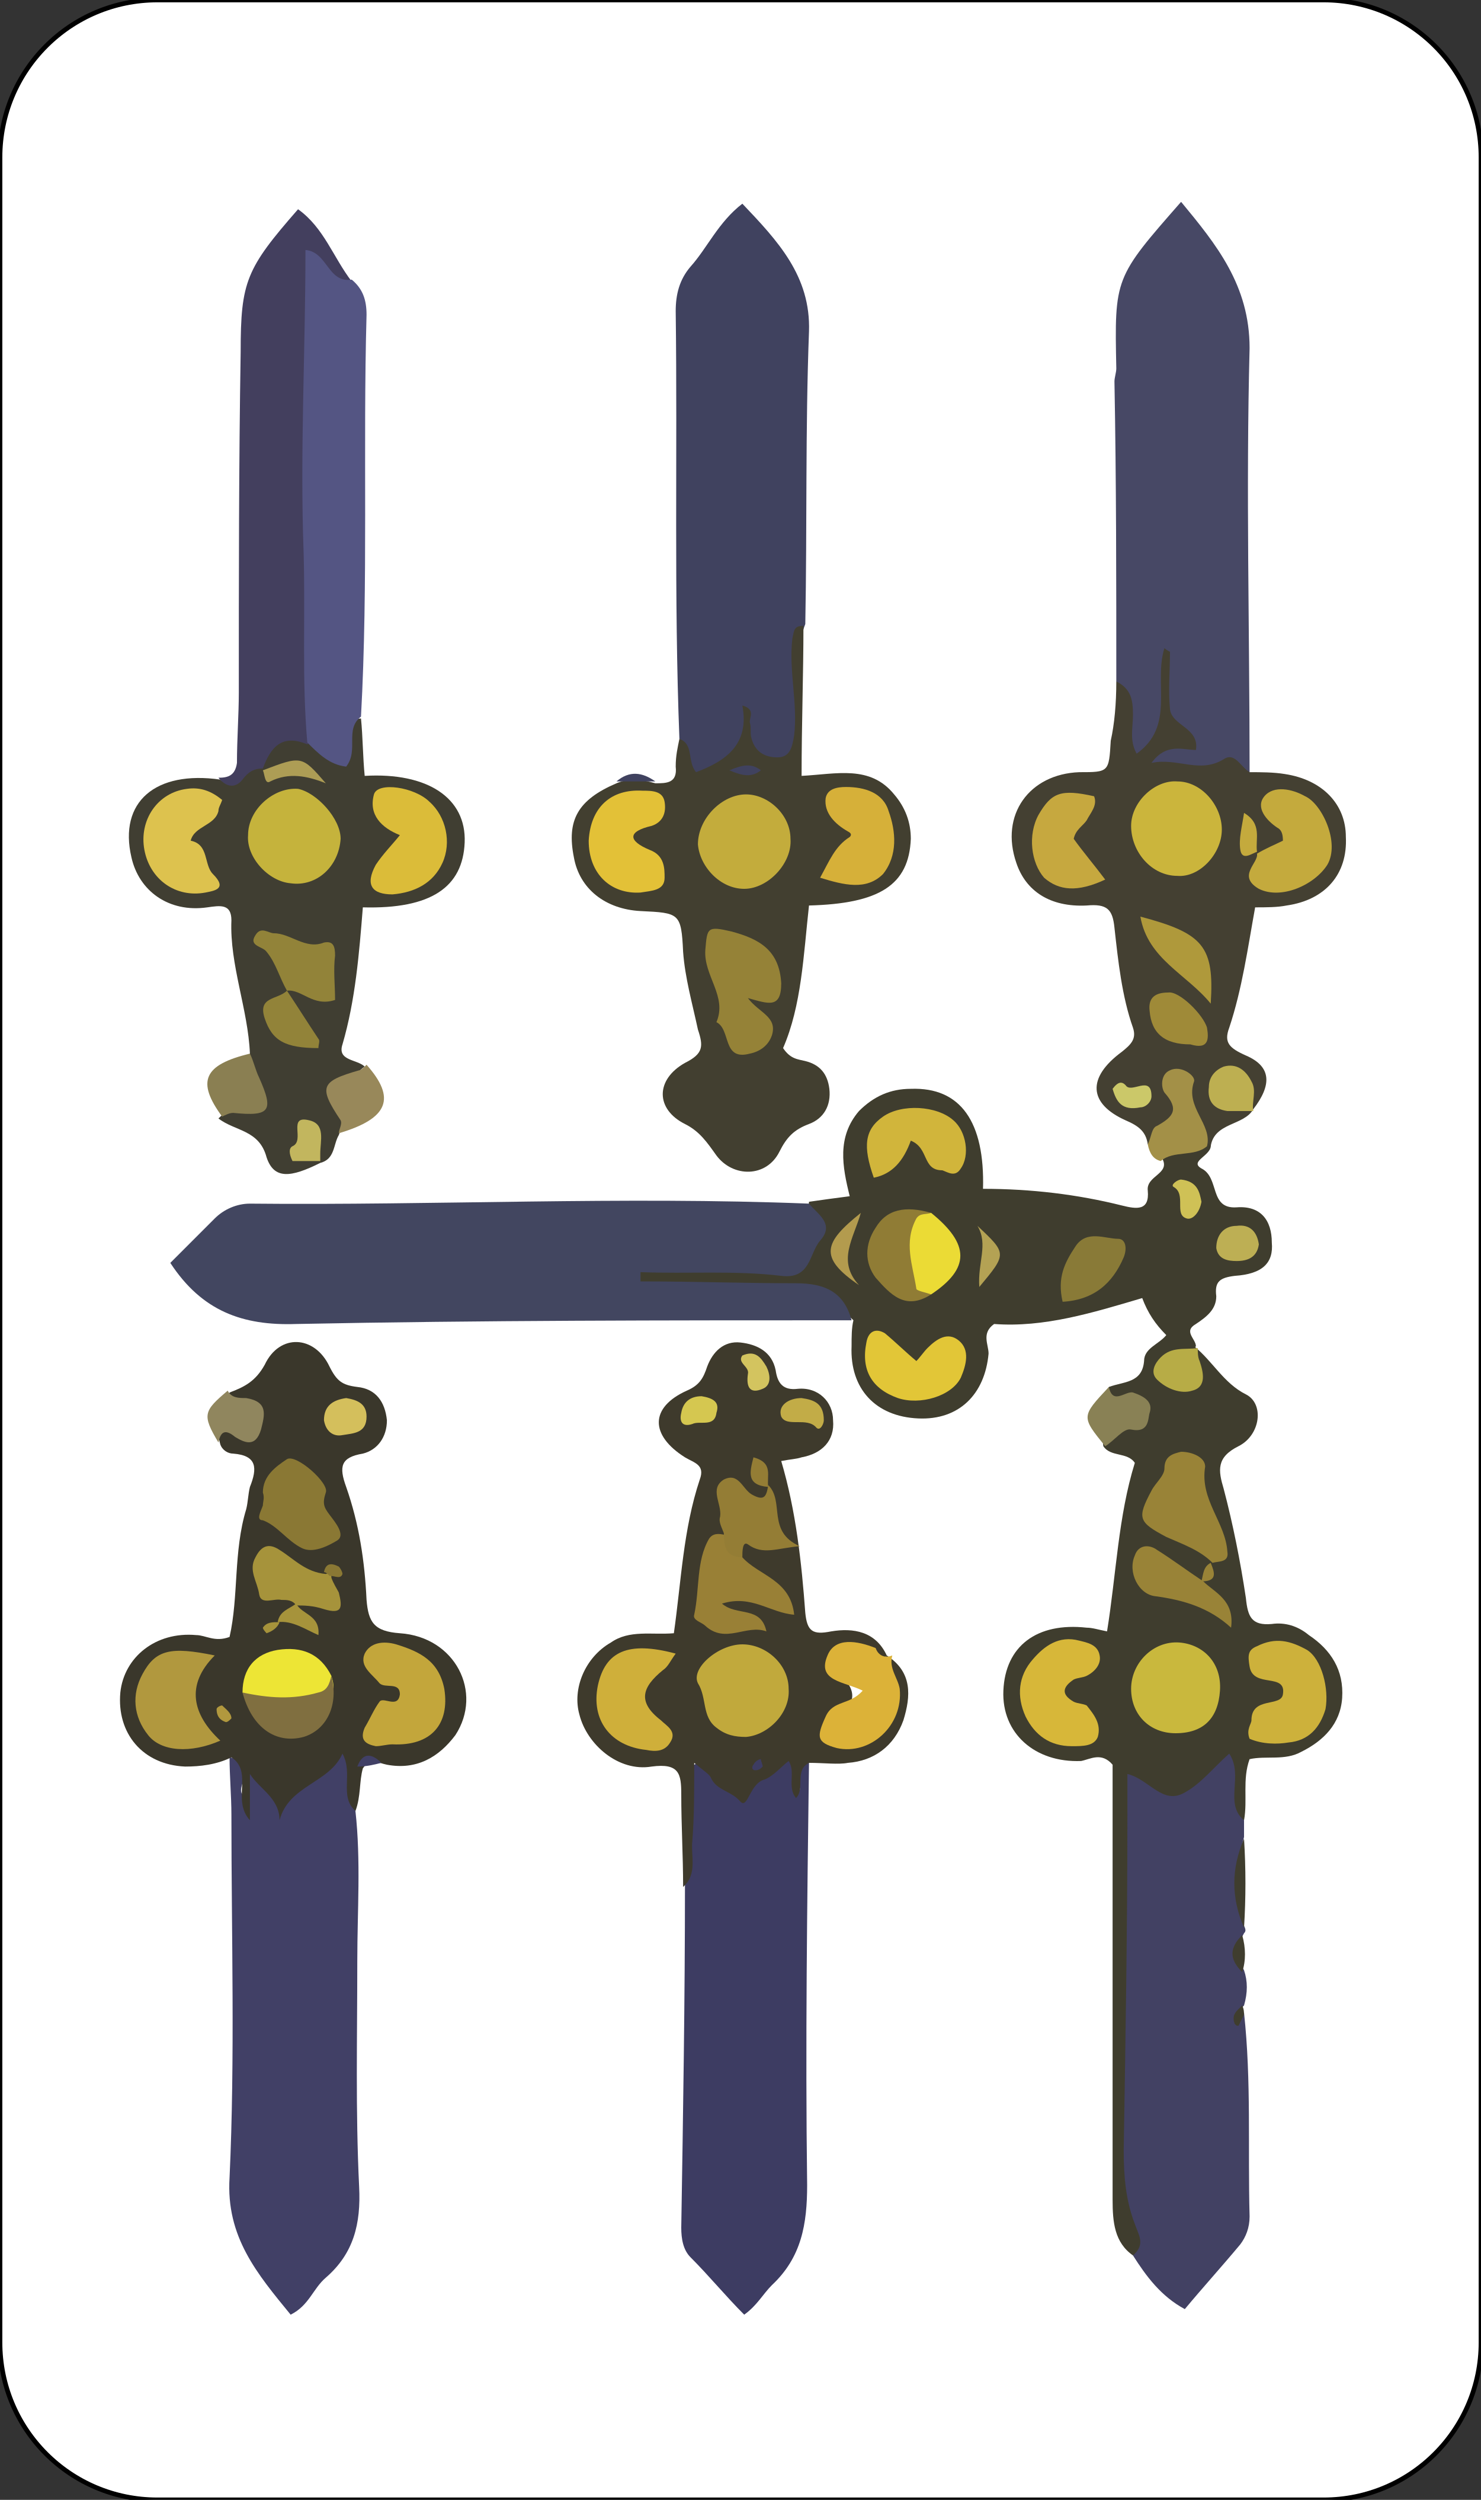<?xml version="1.0" encoding="utf-8"?>
<!-- Generator: Adobe Illustrator 23.1.1, SVG Export Plug-In . SVG Version: 6.00 Build 0)  -->
<svg version="1.1" id="Livello_1" xmlns="http://www.w3.org/2000/svg" xmlns:xlink="http://www.w3.org/1999/xlink" x="0px" y="0px"
	 viewBox="0 0 80 135" style="enable-background:new 0 0 80 135;" xml:space="preserve">
<rect x="0" y="0" width="80" height="135" fill="#333333" stroke="none"/>
<style type="text/css">
	.st0{fill:#FFFFFF;stroke:#000000;stroke-width:0.251;stroke-miterlimit:10;}
	.st1{fill:#3F3D2E;}
	.st2{fill:#424660;}
	.st3{fill:#40425F;}
	.st4{fill:#474865;}
	.st5{fill:#414066;}
	.st6{fill:#3D3C62;}
	.st7{fill:#424163;}
	.st8{fill:#423F30;}
	.st9{fill:#3E3A2C;}
	.st10{fill:#444032;}
	.st11{fill:#3A372B;}
	.st12{fill:#403E32;}
	.st13{fill:#433F5E;}
	.st14{fill:#545583;}
	.st15{fill:#A39047;}
	.st16{fill:#98885A;}
	.st17{fill:#8A7F52;}
	.st18{fill:#898155;}
	.st19{fill:#90865E;}
	.st20{fill:#C9B83D;}
	.st21{fill:#D7B739;}
	.st22{fill:#CDB13B;}
	.st23{fill:#998337;}
	.st24{fill:#D1B53B;}
	.st25{fill:#E2C637;}
	.st26{fill:#907C35;}
	.st27{fill:#EBDB35;}
	.st28{fill:#897A37;}
	.st29{fill:#B7AC46;}
	.st30{fill:#BDAF54;}
	.st31{fill:#B39B4E;}
	.st32{fill:#B4A254;}
	.st33{fill:#CFC156;}
	.st34{fill:#C3AC3C;}
	.st35{fill:#958237;}
	.st36{fill:#E3C137;}
	.st37{fill:#D6B039;}
	.st38{fill:#C1A93C;}
	.st39{fill:#DCB238;}
	.st40{fill:#CFAF3A;}
	.st41{fill:#998036;}
	.st42{fill:#947D35;}
	.st43{fill:#C2AC47;}
	.st44{fill:#D5C750;}
	.st45{fill:#D3C45F;}
	.st46{fill:#CBB53C;}
	.st47{fill:#C4AA3D;}
	.st48{fill:#C6A83F;}
	.st49{fill:#AF993B;}
	.st50{fill:#9F8A38;}
	.st51{fill:#BDAF51;}
	.st52{fill:#CBC869;}
	.st53{fill:#C3A63B;}
	.st54{fill:#B1983E;}
	.st55{fill:#8A7834;}
	.st56{fill:#A6933B;}
	.st57{fill:#EDE535;}
	.st58{fill:#806F40;}
	.st59{fill:#D4BF5C;}
	.st60{fill:#C5B33C;}
	.st61{fill:#DBBC39;}
	.st62{fill:#DDC24E;}
	.st63{fill:#928339;}
	.st64{fill:#AD9D55;}
	.st65{fill:#C2B65E;}
</style>
<path class="st0" d="M71.5,135h-63c-4.7,0-8.5-3.8-8.5-8.5V8.5C0,3.8,3.8,0,8.5,0h63C76.2,0,80,3.8,80,8.5v118
	C80,131.2,76.2,135,71.5,135z"/>
<path class="st1" d="M59.9,74.9c0.8-0.3,1.8-0.2,1.9-1.4c0-0.7,0.8-0.9,1.2-1.4c-0.6-0.6-1-1.2-1.3-2c-2.7,0.8-5.3,1.6-8,1.4
	c-0.7,0.5-0.3,1.1-0.3,1.6c-0.2,2.2-1.6,3.6-3.8,3.5c-2.3-0.1-3.7-1.6-3.6-3.9c0-0.5,0-1,0.1-1.4c-1.3-1.3-3-1.3-4.7-1.4
	c-2.4-0.1-4.9,0.4-7.3-0.7c0.4-1.3,1.4-1.1,2.2-1.2c1.3-0.1,2.5,0,3.8,0c3.3,0.1,3.3,0.1,3.6-3.1c0.7-0.1,1.4-0.2,2.2-0.3
	c-0.4-1.6-0.7-3.2,0.5-4.6c0.8-0.8,1.7-1.2,2.8-1.2c2.7-0.1,4,1.8,3.9,5.4c2.6,0,5.1,0.3,7.5,0.9c0.8,0.2,1.5,0.3,1.4-0.8
	c-0.1-0.8,1.2-0.9,0.8-1.7c0.3-1.2,1.3-0.9,2.1-1.1c0.2,0,0.4,0.1,0.5,0.3c0.1,0.6-1.2,0.9-0.5,1.3c1,0.5,0.4,2.2,1.9,2.1
	c1.3-0.1,1.9,0.7,1.9,1.9c0.1,1.1-0.5,1.7-2,1.8c-0.8,0.1-1.1,0.3-1,1.1c0,0.7-0.5,1.1-1.1,1.5c-0.7,0.4,0,0.8,0,1.2
	c-0.3,0.5-1.2,0.4-1.3,1.3c1,0.1,0.7-1.1,1.2-1.3c1,0.8,1.6,2,2.8,2.6c1,0.5,0.8,2.2-0.4,2.8c-1.2,0.6-1.1,1.3-0.8,2.3
	c0.5,1.9,0.9,3.9,1.2,5.9c0.1,1,0.3,1.5,1.4,1.4c0.7-0.1,1.4,0.1,2,0.6c1.2,0.8,1.9,1.9,1.8,3.4c-0.1,1.4-1,2.3-2.2,2.9
	c-0.9,0.5-1.9,0.2-2.8,0.4c-0.4,1.1-0.1,2.2-0.3,3.3c-1.7-0.5-0.9-1.9-1.1-2.9c0.2-0.3-0.4-0.2,0-0.1c-0.9,2-2.3,2.8-4.5,1.6
	c-0.1,6.7-0.2,13.3-0.2,19.9c0,1.1,0.3,2,0.5,3.1c0.1,0.7,0.5,1.6-0.7,1.9c-1-0.7-1.1-1.8-1.1-3c0-7.1,0-14.2,0-21.3
	c0-0.8,0-1.6,0-2.2c-0.6-0.7-1.2-0.3-1.7-0.2c-2.5,0.1-4.3-1.5-4.2-3.8c0.1-2.4,1.8-3.7,4.5-3.4c0.3,0,0.6,0.1,1.1,0.2
	c0.5-3.1,0.6-6.2,1.5-9.1c-0.4-0.6-1.3-0.3-1.7-0.9c-0.2-1.2,1-1.2,1.5-1.7C61.1,75.5,59.2,76.4,59.9,74.9z"/>
<path class="st2" d="M43.7,65c0.5,0.6,1.4,1.1,0.6,2c-0.6,0.7-0.5,2.1-2.1,1.9c-2.5-0.3-5-0.1-7.6-0.2c0,0.2,0,0.3,0,0.5
	c2.8,0,5.6,0.1,8.4,0.1c1.6,0,2.6,0.5,3,2c-10,0-20,0-30,0.2c-2.9,0.1-5.1-0.7-6.8-3.3c0.8-0.8,1.6-1.6,2.4-2.4
	c0.5-0.5,1.2-0.8,1.9-0.8C23.5,65.1,33.6,64.6,43.7,65z"/>
<path class="st3" d="M36.7,39.9c-0.3-7.7-0.1-15.4-0.2-23.1c0-0.9,0.2-1.7,0.8-2.4c0.9-1,1.5-2.4,2.8-3.4c1.9,2,3.7,3.9,3.6,6.9
	c-0.2,5.3-0.1,10.5-0.2,15.8c-0.7,1.8,0,3.6-0.3,5.4c-0.1,0.9,0.3,2.1-1.2,2.2c-1.6,0.1-1.8-1-1.7-2.3c0-0.2-0.1-0.5,0.1-0.6
	c-0.3,0.5,0.1,1.2-0.2,1.7c-0.4,1-1.3,1.7-2.3,1.8C36.3,42.1,37.5,40.4,36.7,39.9z"/>
<path class="st4" d="M60.3,36.8c0-5.4,0-10.8-0.1-16.2c0-0.2,0.1-0.5,0.1-0.7c-0.1-4.9-0.1-4.9,3.5-9c1.9,2.3,3.7,4.5,3.7,7.9
	c-0.2,7.6,0,15.3,0,22.9c-1.5,0-3,0.4-4.5,0.1c-0.6-0.1-1.5-0.5-0.9-0.9c2-1.4,0.2-3.4,0.9-4.8c-0.3,1.6,0.7,3.8-1.6,5.1
	C60.1,40,61.4,38.1,60.3,36.8z"/>
<path class="st5" d="M19.2,97.8c0.3,2.7,0.1,5.4,0.1,8.1c0,4.1-0.1,8.1,0.1,12.2c0.1,2-0.3,3.6-1.8,4.9c-0.7,0.6-0.9,1.5-1.9,2
	c-1.8-2.2-3.5-4.2-3.3-7.4c0.3-6.5,0.1-13.1,0.1-19.6c0-1-0.1-2.1-0.1-3.1c1.8,0.3,0.1,1.7,0.8,2.1c0-0.3-0.1-1,0.2-1.7
	c1.3,0.2,1.5,1.3,1.8,2.3c0.3-1.6,1.7-2.1,2.7-3c0.6-0.5,1-0.1,1,0.6C19.1,96.1,18.8,96.9,19.2,97.8z"/>
<path class="st6" d="M43.7,95.2c-0.1,7.6-0.2,15.2-0.1,22.8c0,2.1-0.3,3.9-1.9,5.4c-0.5,0.5-0.8,1.1-1.5,1.6c-1-1-1.9-2.1-2.9-3.1
	c-0.4-0.4-0.5-1-0.5-1.6c0.1-6.2,0.2-12.3,0.2-18.5c0.5-1.5,0.1-3.1,0.3-4.7c0.1-0.7-0.4-1.6,0.4-1.9c0.7-0.3,1.3,0.5,1.8,0.9
	c0.2,0.2,0.3,0.3,0.4,0.6c0.5-0.2,0.6-0.9,1.1-1.1c0.5-0.3,0.9-1.1,1.6-0.8c0.7,0.3,0.2,1.2,0.4,1.9c0,0.2,0.4-0.2,0.1-0.1
	c-0.1,0-0.1,0-0.1-0.2C43.1,95.9,42.7,95.1,43.7,95.2z"/>
<path class="st7" d="M61.2,121.8c0.7-0.6,0.3-1.1,0.1-1.7c-0.5-1.3-0.6-2.6-0.6-4c0.1-6,0.2-12.1,0.2-18.2c0-0.7,0-1.4,0-2.1
	c1.2,0.3,1.9,1.7,3.1,1c0.9-0.5,1.5-1.3,2.4-2.1c0.8,1.2-0.3,2.7,0.8,3.6c0,0.3,0,0.6,0,0.9c-0.4,1.6-0.5,3.2,0,4.8
	c0.1,0.2,0.1,0.3,0,0.4c-0.4,0.7-0.4,1.3,0,2c0.2,0.6,0.2,1.2,0,1.9c-0.1,0.1-0.3,0.3-0.2,0.5c0.2,0.3-0.1,0,0.2-0.1
	c0.4,3.7,0.2,7.3,0.3,11c0,0.6-0.2,1.1-0.5,1.5c-1,1.2-2,2.3-3,3.5C62.7,124,61.9,122.9,61.2,121.8z"/>
<path class="st8" d="M36.7,39.9c0.8,0.3,0.4,1.2,0.9,1.8c1.6-0.6,2.9-1.5,2.5-3.6c0.7,0.2,0.4,0.6,0.4,0.9c0.1,0.3,0,0.6,0.1,0.9
	c0.2,0.7,0.7,1,1.4,1c0.7,0,0.8-0.6,0.9-1.2c0.2-1.7-0.3-3.5-0.1-5.2c0.1-0.5,0.1-0.7,0.6-0.7c0,2.6-0.1,5.3-0.1,8.1
	c1.9-0.1,3.7-0.6,5,1c0.6,0.7,0.9,1.5,0.9,2.4c-0.1,2.5-1.7,3.5-5.5,3.6c-0.3,2.7-0.4,5.4-1.4,7.7c0.4,0.6,0.8,0.6,1.2,0.7
	c0.8,0.2,1.2,0.7,1.3,1.5c0.1,0.9-0.3,1.6-1.1,1.9c-0.8,0.3-1.2,0.7-1.6,1.5c-0.7,1.4-2.5,1.4-3.4,0.2c-0.5-0.7-0.9-1.3-1.7-1.7
	c-1.6-0.8-1.6-2.4,0-3.3c1-0.5,1-0.9,0.7-1.8c-0.3-1.4-0.7-2.8-0.8-4.2c-0.1-2.1-0.2-2.1-2.3-2.2c-1.9-0.1-3.3-1.2-3.6-2.9
	c-0.4-2,0.2-3.1,2.3-4c0.7-0.3,1.4-0.2,2.1,0c0.6,0,1.2,0,1.1-0.9C36.5,40.8,36.6,40.4,36.7,39.9z"/>
<path class="st9" d="M43.7,95.2c-0.8,0.4-0.2,1.4-0.7,1.9c-0.5-0.6,0-1.4-0.4-2c-0.4,0.3-0.8,0.8-1.3,1c-0.8,0.2-0.9,1.6-1.3,1.2
	c-0.5-0.6-1.3-0.6-1.6-1.3c-0.1-0.2-0.3-0.3-0.9-0.8c0,1.6,0,2.9-0.1,4.2c-0.1,0.8,0.3,1.8-0.5,2.5c0-1.7-0.1-3.3-0.1-5
	c0-1.1-0.1-1.7-1.6-1.5c-1.8,0.3-3.5-1.2-3.9-2.8c-0.4-1.4,0.3-3.1,1.7-3.9c1-0.7,2.2-0.4,3.4-0.5c0.4-2.8,0.5-5.6,1.4-8.3
	c0.3-0.8-0.3-0.9-0.8-1.2c-1.9-1.2-1.9-2.7,0.1-3.6c0.7-0.3,0.9-0.7,1.1-1.3c0.3-0.8,0.9-1.4,1.8-1.3c0.9,0.1,1.7,0.5,1.9,1.5
	c0.1,0.7,0.4,1.1,1.2,1c1.1-0.1,1.9,0.7,1.9,1.7c0.1,1.1-0.6,1.8-1.7,2c-0.3,0.1-0.6,0.1-1.1,0.2c0.8,2.7,1.1,5.5,1.3,8.2
	c0.1,1,0.4,1.2,1.4,1c1.2-0.2,2.4,0,3,1.3c-0.8,0.8-1.9-0.2-2.8,0.7c0.7,0.7,1.6,1.6,0.2,2.5c-0.3,0.2-0.6,0.6-0.2,1
	c0.3,0.3,0.7,0.3,1.1,0.1c1-0.4,1.4-1.2,1.4-2.3c0-0.7-0.3-1.4,0.3-2c1.4,0.9,1.3,2.2,0.9,3.5c-0.5,1.4-1.6,2.2-3,2.3
	C45.3,95.3,44.5,95.2,43.7,95.2z"/>
<path class="st10" d="M60.3,36.8c0.8,0.4,0.9,1,0.9,1.8c0,0.7-0.2,1.4,0.2,2.1c2.1-1.5,0.9-3.8,1.5-5.7c0.1,0.1,0.3,0.2,0.3,0.2
	c0,1-0.1,2.1,0,3.1c0.1,0.9,1.6,1,1.4,2.2c-0.7,0-1.6-0.4-2.4,0.7c1.4-0.3,2.6,0.6,3.9-0.2c0.6-0.4,0.9,0.4,1.4,0.7
	c0.6,0,1.3,0,1.9,0.1c2,0.3,3.3,1.6,3.3,3.4c0.1,2-1.1,3.4-3.2,3.7c-0.5,0.1-1.1,0.1-1.7,0.1c-0.4,2.2-0.7,4.4-1.4,6.5
	c-0.3,0.8,0,1.1,0.9,1.5c1.4,0.6,1.4,1.6,0.4,2.9c-0.5-0.3-0.5-1.2-1.4-1.4c0.1,0.9,1.1,0.9,1.4,1.4c-0.5,0.9-2.1,0.7-2.3,2
	l-0.1-0.1c-0.8-0.7-1-1.8-1.5-2.8c0.4,1.6-0.5,2.3-1.8,2.8c-0.1-0.7-0.5-1-1.2-1.3c-2-0.9-2.1-2.3-0.2-3.7c0.5-0.4,0.8-0.7,0.6-1.3
	c-0.6-1.7-0.8-3.6-1-5.4c-0.1-1-0.4-1.3-1.5-1.2c-2,0.1-3.3-0.8-3.8-2.3c-0.9-2.6,0.7-4.8,3.4-4.9c1.6,0,1.6,0,1.7-1.7
	C60.2,39.1,60.3,38,60.3,36.8z"/>
<path class="st11" d="M19.2,97.8c-0.9-0.8-0.1-2-0.7-3.1c-0.7,1.6-2.9,1.7-3.4,3.6c0-1.2-1.1-1.7-1.6-2.5c0,0.8,0,1.5,0,2.5
	c-1-1.1,0.2-2.6-1-3.4c-0.8,0.4-1.7,0.5-2.5,0.5c-2.3-0.1-3.7-1.8-3.5-4c0.2-1.9,1.9-3.3,4.1-3.1c0.5,0,1,0.4,1.8,0.1
	c0.5-2.2,0.2-4.6,0.9-6.9c0.1-0.4,0.1-0.8,0.2-1.2c0.4-1,0.4-1.7-0.9-1.8c-0.3,0-0.6-0.2-0.7-0.5c-0.5-1.8,1.1-0.5,1.5-1
	c0.2-0.9-1.3-0.9-1-1.8c0.8-0.3,1.4-0.6,1.9-1.5c0.8-1.7,2.7-1.6,3.5,0.1c0.4,0.8,0.7,1,1.5,1.1c1,0.1,1.5,0.8,1.6,1.8
	c0,0.9-0.5,1.6-1.3,1.8c-1.2,0.2-1.3,0.7-0.9,1.8c0.7,2,1,4,1.1,6.1c0.1,1.2,0.4,1.7,1.8,1.8c3,0.2,4.5,3.2,3,5.5
	c-0.9,1.2-2.1,1.9-3.7,1.6c-0.5-0.1-0.9-0.4-1.3,0.2C19.4,96.2,19.5,97,19.2,97.8z"/>
<path class="st12" d="M13.5,56.9c-0.1-2.4-1.1-4.8-1-7.2c0-0.9-0.6-0.8-1.3-0.7c-2.1,0.3-3.7-0.9-4.1-2.7c-0.7-3,1.3-4.7,4.8-4.2
	c1,0.9,1.3-1.4,2.3-0.6c0.7,0.6,1.5-0.2,1.7-0.1c-0.2,0-1,0.6-1.8,0.1c0.1-1.8,1.2-2,2.6-1.7c1.6,1.7,1.7-1,2.8-1
	c0.1,1,0.1,2.1,0.2,3.1c3.4-0.2,5.5,1.2,5.4,3.6c-0.1,2.4-1.8,3.6-5.5,3.5c-0.2,2.5-0.4,5-1.1,7.4c-0.3,0.9,0.8,0.8,1.2,1.2
	c-1.3,0.9-0.9,2.5-1.4,3.7c-0.3,0.5-0.2,1.3-1,1.5c-0.3-0.3-0.4-0.6-0.7-1.1c0,0.7,0.5,0.8,0.7,1.1c-1.6,0.8-2.5,0.9-2.9-0.3
	c-0.4-1.5-1.7-1.4-2.6-2.1C13.3,59,13.3,59,13.5,56.9z"/>
<path class="st13" d="M14.2,41.5c-0.5,0-0.8,0.2-1.1,0.6c-0.4,0.5-0.9,0.4-1.3-0.1c0.5,0,0.9-0.1,1-0.8c0-1.3,0.1-2.6,0.1-3.8
	c0-6.1,0-12.3,0.1-18.4c0-3.8,0.3-4.5,3.1-7.7c1.4,1,1.9,2.6,2.9,3.9c-0.7,0.6-1.3,0-1.8-0.4c-0.3,7.6,0.1,15.3,0,22.9
	c0,0.9,0.2,1.8-0.6,2.5C15.2,39.6,14.6,40.4,14.2,41.5L14.2,41.5z"/>
<path class="st14" d="M16.6,40.1c-0.3-3.4-0.1-6.8-0.2-10.3c-0.2-5.4,0.1-10.8,0.1-16.3c1.2,0.1,1.2,1.8,2.5,1.6
	c0.6,0.5,0.8,1.1,0.8,1.9c-0.2,7.2,0.1,14.4-0.3,21.7c-0.9,0.7-0.1,1.8-0.8,2.7C17.8,41.3,17.2,40.7,16.6,40.1z"/>
<path class="st15" d="M62,61.8c0.2-0.4,0.2-0.9,0.5-1c0.9-0.5,1.2-0.9,0.4-1.8c-0.2-0.3-0.2-1,0.3-1.2c0.6-0.3,1.4,0.3,1.3,0.6
	c-0.5,1.4,1,2.3,0.7,3.5c-0.7,0.6-1.8,0.2-2.5,0.8C62.3,62.6,62.1,62.3,62,61.8z"/>
<path class="st16" d="M18.3,61.2c0-0.2,0.2-0.5,0.1-0.7c-1.2-1.8-1.1-2.1,1-2.7c0.1,0,0.3-0.2,0.4-0.3C21.4,59.3,21,60.4,18.3,61.2z
	"/>
<path class="st17" d="M13.5,56.9c0.2,0.4,0.3,0.9,0.5,1.3c0.8,1.8,0.6,2.1-1.4,1.9c-0.2,0-0.4,0.1-0.6,0.2
	C10.6,58.4,11,57.5,13.5,56.9z"/>
<path class="st18" d="M59.9,74.9c0.2,1,0.9,0.2,1.3,0.3c0.6,0.2,1.1,0.5,0.9,1.1c-0.1,0.3,0,1.1-1,0.9c-0.4-0.1-0.9,0.6-1.4,0.9
	C58.4,76.5,58.4,76.5,59.9,74.9z"/>
<path class="st19" d="M12.3,75.1c0.2,0.4,0.6,0.4,1,0.4c1.2,0.2,1,0.9,0.8,1.7c-0.3,1-0.9,0.7-1.4,0.4c-0.6-0.5-0.8-0.2-0.9,0.3
	C10.9,76.4,11,76.2,12.3,75.1z"/>
<path class="st1" d="M67.2,104.1c-0.7-1.6-0.7-3.2,0-4.8C67.3,100.9,67.3,102.5,67.2,104.1z"/>
<path class="st1" d="M67.1,106.5c-0.7-0.7-0.7-1.3,0-2C67.3,105.2,67.3,105.9,67.1,106.5z"/>
<path class="st3" d="M35.4,42.2c-0.7,0-1.4,0-2.1,0C34,41.6,34.7,41.7,35.4,42.2z"/>
<path class="st5" d="M19.3,95.4c0.3-0.8,0.8-0.7,1.3-0.2C20.2,95.3,19.8,95.4,19.3,95.4z"/>
<path class="st1" d="M67.2,108.8c-0.1,0.2-0.2,0.4-0.3,0.6c-0.1,0-0.1,0-0.2-0.1c-0.2-0.5,0.1-0.7,0.4-1
	C67.2,108.5,67.2,108.7,67.2,108.8z"/>
<path class="st20" d="M65.9,91.3c-0.1,1.5-0.9,2.3-2.4,2.3c-1.4,0-2.4-1-2.4-2.4c0-1.4,1.2-2.6,2.6-2.5C65,88.8,66,89.8,65.9,91.3z"
	/>
<path class="st21" d="M57.9,94.3c-1.2,0-2-0.6-2.5-1.6c-0.5-1.1-0.4-2.2,0.4-3.1c0.6-0.7,1.4-1.3,2.5-1c0.4,0.1,1,0.2,1.1,0.8
	c0.1,0.5-0.3,0.9-0.7,1.1c-0.2,0.1-0.5,0.1-0.7,0.2c-0.6,0.4-0.7,0.8,0,1.2c0.2,0.1,0.5,0.1,0.7,0.2c0.4,0.5,0.8,1,0.6,1.7
	C59.1,94.3,58.5,94.3,57.9,94.3z"/>
<path class="st22" d="M67.5,93.9c-0.2-0.5,0.1-0.8,0.1-1c0-1.3,1.6-0.7,1.7-1.4c0.2-1.2-1.6-0.3-1.8-1.5c-0.1-0.6-0.1-0.9,0.4-1.1
	c1-0.5,1.8-0.3,2.7,0.2c0.8,0.5,1.2,2.1,1,3.2c-0.3,1-0.9,1.7-2,1.8C69,94.2,68.2,94.2,67.5,93.9z"/>
<path class="st23" d="M65.5,84.4c-0.7-0.7-1.6-1-2.5-1.4c-1.5-0.8-1.6-1-0.8-2.5c0.2-0.4,0.7-0.8,0.7-1.2c0-0.7,0.5-0.8,0.9-0.9
	c0.6,0,1.3,0.3,1.3,0.8c-0.3,1.8,1.1,3,1.2,4.6C66.4,84.4,65.8,84.3,65.5,84.4L65.5,84.4z"/>
<path class="st24" d="M49.2,61.6c-0.4,1.1-1,1.8-2,2c-0.6-1.7-0.5-2.6,0.5-3.3c1-0.7,2.9-0.6,3.8,0.2c0.7,0.6,0.9,1.9,0.4,2.6
	c-0.3,0.5-0.7,0.2-1,0.1C49.8,63.2,50.2,62,49.2,61.6z"/>
<path class="st25" d="M49.5,73.5c0.2-0.2,0.4-0.5,0.6-0.7c0.5-0.5,1.1-0.9,1.7-0.4c0.6,0.5,0.4,1.3,0.1,2c-0.5,1-2.2,1.5-3.4,1.1
	c-1.4-0.5-2-1.5-1.7-3c0.1-0.6,0.5-0.8,1-0.5C48.4,72.5,48.9,73,49.5,73.5z"/>
<path class="st23" d="M65,85.4c0.6,0.6,1.7,1,1.5,2.5c-1.2-1.1-2.6-1.5-4.1-1.7c-0.9-0.1-1.5-1.3-1.1-2.2c0.2-0.6,0.8-0.6,1.2-0.3
	C63.3,84.2,64.1,84.8,65,85.4L65,85.4z"/>
<path class="st26" d="M50.3,69.9c-1.4,0.9-2.2,0-3-0.9c-0.6-0.8-0.6-1.8,0-2.7c0.6-1,1.6-1.2,3-0.8C49.6,67,49.8,68.4,50.3,69.9z"/>
<path class="st27" d="M50.3,69.9c-0.3-0.1-0.8-0.2-0.8-0.3c-0.2-1.3-0.7-2.5,0-3.8c0.2-0.3,0.5-0.2,0.8-0.3
	C52.4,67.2,52.4,68.5,50.3,69.9z"/>
<path class="st28" d="M57.4,70.3c-0.3-1.3,0.1-2.1,0.7-3c0.6-0.9,1.6-0.4,2.3-0.4c0.4,0,0.5,0.5,0.3,1
	C60.1,69.3,59.1,70.2,57.4,70.3z"/>
<path class="st29" d="M64.7,72.8c0,0.2,0,0.5,0.1,0.7c0.2,0.6,0.4,1.4-0.4,1.6c-0.6,0.2-1.4-0.1-1.9-0.6c-0.4-0.4-0.1-0.9,0.2-1.2
	C63.3,72.7,64,72.9,64.7,72.8C64.7,72.9,64.7,72.8,64.7,72.8z"/>
<path class="st30" d="M68,67.2c-0.1,0.7-0.6,0.9-1.2,0.9c-0.5,0-1-0.1-1.1-0.7c0-0.7,0.4-1.2,1.1-1.2C67.5,66.1,67.9,66.5,68,67.2z"
	/>
<path class="st31" d="M46.4,69.4c-2.2-1.5-1.9-2.3,0.1-3.9C46.1,66.9,45.2,68.1,46.4,69.4z"/>
<path class="st32" d="M52.8,66.2c1.6,1.5,1.6,1.5,0.1,3.3C52.8,68.2,53.4,67.2,52.8,66.2z"/>
<path class="st33" d="M64.9,64.9c-0.1,0.6-0.5,1-0.8,0.9c-0.7-0.2,0-1.3-0.7-1.7c-0.2-0.1,0.2-0.4,0.4-0.4
	C64.7,63.8,64.8,64.4,64.9,64.9z"/>
<path class="st23" d="M65.4,84.4c0.2,0.5,0.4,1-0.5,1c0,0,0,0,0,0C65,85,65,84.6,65.4,84.4C65.5,84.4,65.4,84.4,65.4,84.4z"/>
<path class="st34" d="M40.3,42.9c1.2,0,2.4,1.1,2.4,2.4c0.1,1.3-1.2,2.7-2.5,2.7c-1.3,0-2.4-1.2-2.5-2.4
	C37.7,44.2,39,42.9,40.3,42.9z"/>
<path class="st35" d="M40.4,53.9c0.6,0.8,1.6,1,1.3,2c-0.2,0.6-0.7,0.9-1.2,1c-1.5,0.4-1-1.3-1.8-1.7c0.6-1.4-0.7-2.5-0.6-3.9
	c0.1-1.2,0.1-1.3,1.4-1c1.5,0.4,2.6,1,2.7,2.8C42.2,54.5,41.5,54.2,40.4,53.9z"/>
<path class="st36" d="M31.8,45.4c0.1-1.8,1.2-2.8,2.9-2.7c0.5,0,1.1,0,1.2,0.6c0.1,0.6-0.1,1.1-0.7,1.3c-1.3,0.3-1.3,0.8-0.1,1.3
	c0.8,0.3,0.8,1,0.8,1.5c0,0.7-0.7,0.7-1.3,0.8C33,48.3,31.8,47.2,31.8,45.4z"/>
<path class="st37" d="M44.3,47.4c0.5-0.9,0.8-1.7,1.6-2.2c0.1-0.1,0.1-0.2-0.1-0.3c-0.7-0.4-1.3-1-1.2-1.8c0.1-0.5,0.6-0.6,1.1-0.6
	c1,0,2,0.3,2.3,1.3c0.4,1.1,0.5,2.4-0.3,3.4C46.8,48.1,45.6,47.8,44.3,47.4z"/>
<path class="st3" d="M41.1,41.6c-0.5,0.4-1,0.3-1.7,0C40.1,41.3,40.6,41.2,41.1,41.6z"/>
<path class="st38" d="M40.1,88.8c1.3,0,2.5,1.1,2.5,2.4c0.1,1.3-1.1,2.5-2.3,2.6c-0.6,0-1.1-0.1-1.6-0.5c-0.8-0.6-0.5-1.6-1-2.4
	C37.3,90.1,38.8,88.8,40.1,88.8z"/>
<path class="st39" d="M48.2,89.4c-0.2,0.7,0.3,1.2,0.4,1.8c0.2,2-1.6,3.6-3.4,3.2c-1.1-0.3-1.1-0.6-0.6-1.7c0.4-0.9,1.3-0.6,2-1.4
	c-1-0.5-2.5-0.5-1.9-1.9c0.4-1,1.6-0.8,2.6-0.4C47.4,89.3,47.7,89.6,48.2,89.4C48.2,89.4,48.2,89.4,48.2,89.4z"/>
<path class="st40" d="M36.5,89.3c-0.3,0.4-0.4,0.7-0.7,0.9c-1.1,0.9-1.4,1.7-0.1,2.7c0.3,0.3,0.9,0.6,0.5,1.2
	c-0.3,0.5-0.8,0.5-1.3,0.4c-1.9-0.2-3-1.6-2.6-3.5C32.7,89.2,33.9,88.6,36.5,89.3z"/>
<path class="st41" d="M40.1,84.1c0.9,1,2.6,1.2,2.8,3.1c-1.3-0.1-2.3-1.1-3.9-0.6c0.8,0.7,2.1,0.1,2.4,1.5c-1.1-0.4-2.2,0.7-3.3-0.3
	c-0.2-0.2-0.7-0.3-0.6-0.6c0.3-1.4,0.1-2.9,0.8-4.1c0.2-0.3,0.5-0.3,0.9-0.2C39.6,83.1,39.6,83.8,40.1,84.1z"/>
<path class="st42" d="M40.1,84.1c-0.9,0-1-0.6-1-1.3c-0.1-0.3-0.3-0.6-0.2-0.9c0.1-0.7-0.6-1.5,0.2-2c0.8-0.4,1,0.5,1.5,0.8
	c0.7,0.4,0.8,0.1,0.9-0.5l0,0c0.9,0.9-0.1,2.5,1.7,3.3c-1.2,0.1-2,0.5-2.8-0.1C40.1,83.2,40.1,83.8,40.1,84.1z"/>
<path class="st43" d="M43.3,75.5c0.7,0.1,1.2,0.3,1.2,1.2c0,0.2-0.2,0.6-0.4,0.4c-0.5-0.6-1.6,0-1.9-0.6
	C42,75.9,42.6,75.5,43.3,75.5z"/>
<path class="st44" d="M37.9,75.4c0.6,0.1,1,0.3,0.8,0.9c-0.1,0.8-0.9,0.4-1.3,0.6c-0.6,0.2-0.7-0.2-0.6-0.6
	C36.9,75.7,37.3,75.4,37.9,75.4z"/>
<path class="st45" d="M40.1,73.2c0.7-0.3,1,0.1,1.3,0.6c0.2,0.4,0.3,1-0.2,1.2c-0.7,0.3-0.9-0.1-0.8-0.8
	C40.5,73.8,39.8,73.6,40.1,73.2z"/>
<path class="st42" d="M41.5,80.3c-1.2-0.1-1-0.8-0.8-1.6C41.8,79,41.4,79.7,41.5,80.3C41.5,80.3,41.5,80.3,41.5,80.3z"/>
<path class="st6" d="M41.1,95c0,0.1,0.1,0.3,0.1,0.4c-0.1,0.1-0.2,0.2-0.4,0.2c-0.2,0-0.2-0.2-0.1-0.3C40.8,95.1,41,95,41.1,95z"/>
<path class="st46" d="M66,44.8c0,1.3-1.2,2.6-2.4,2.5c-1.4,0-2.5-1.3-2.5-2.7c0-1.3,1.3-2.5,2.5-2.4C64.9,42.2,66,43.5,66,44.8z"/>
<path class="st47" d="M67.9,46.1c0.5-0.3,1-0.5,1.4-0.7c0-0.4-0.1-0.6-0.3-0.7c-0.6-0.4-1.2-1.1-0.7-1.7c0.5-0.6,1.5-0.4,2.2,0
	c0.9,0.4,1.9,2.5,1.2,3.7c-0.7,1.1-2.5,1.9-3.7,1.3C66.8,47.3,68,46.6,67.9,46.1L67.9,46.1z"/>
<path class="st48" d="M59.1,43c0.2,0.5-0.2,0.9-0.4,1.3c-0.2,0.3-0.6,0.5-0.7,1c0.5,0.7,1.1,1.4,1.7,2.2c-1.5,0.7-2.5,0.6-3.3-0.1
	c-0.7-0.8-0.9-2.3-0.3-3.4C56.8,42.8,57.3,42.6,59.1,43z"/>
<path class="st49" d="M65.4,54.2c-1.3-1.6-3.4-2.4-3.8-4.7C65,50.4,65.6,51.1,65.4,54.2z"/>
<path class="st50" d="M64.3,56.4c-1.4,0-2.1-0.6-2.2-1.8c-0.1-0.8,0.4-1,1-1c0.6-0.1,1.9,1.2,2.1,1.9C65.3,56.1,65.3,56.7,64.3,56.4
	z"/>
<path class="st51" d="M67.7,60c-0.5,0-0.9,0-1.4,0c-0.7-0.1-1.1-0.5-1-1.3c0-0.5,0.3-0.9,0.8-1.1c0.7-0.2,1.2,0.2,1.5,0.8
	C67.9,58.9,67.6,59.5,67.7,60C67.7,60,67.7,60,67.7,60z"/>
<path class="st52" d="M60.1,58.8c0.3-0.4,0.5-0.4,0.7-0.2c0.3,0.5,1.4-0.6,1.4,0.6c0,0.3-0.3,0.6-0.6,0.6
	C60.6,60,60.3,59.5,60.1,58.8z"/>
<path class="st47" d="M67.9,46c-0.3,0.1-0.8,0.5-0.9-0.1c-0.1-0.6,0.1-1.3,0.2-2C68.2,44.5,67.8,45.3,67.9,46
	C67.9,46.1,67.9,46,67.9,46z"/>
<path class="st53" d="M21.2,94.2c-0.3,0-0.6,0.1-0.9,0.1c-0.5-0.1-0.9-0.3-0.6-1c0.3-0.5,0.5-1,0.8-1.4c0.2-0.3,1,0.4,1.1-0.4
	c0-0.7-0.8-0.3-1.1-0.6c-0.4-0.5-1.1-0.9-0.8-1.6c0.3-0.6,1-0.7,1.7-0.5c1.3,0.4,2.3,0.9,2.6,2.4C24.3,93.1,23.3,94.3,21.2,94.2z"/>
<path class="st54" d="M11.6,89.4C10,91,10.4,92.6,11.9,94c-1.6,0.7-3.2,0.6-3.9-0.3c-0.8-1-0.9-2.2-0.3-3.3
	C8.4,89.1,9.2,88.9,11.6,89.4z"/>
<path class="st55" d="M14.2,81.3c0-0.2,0.1-0.4,0-0.7c0-0.9,0.7-1.4,1.3-1.8c0.5-0.3,2.3,1.3,2.1,1.8c-0.2,0.6-0.1,0.8,0.2,1.2
	c0.3,0.4,0.9,1.1,0.4,1.4c-0.5,0.3-1.3,0.7-1.9,0.4c-0.8-0.4-1.3-1.2-2.1-1.5C13.8,82.1,14.1,81.6,14.2,81.3z"/>
<path class="st56" d="M16,86.7c-0.2-0.3-0.5-0.3-0.8-0.3c-0.4-0.1-1.1,0.3-1.2-0.3c-0.1-0.7-0.6-1.3-0.2-2c0.3-0.6,0.7-0.8,1.3-0.4
	c0.8,0.5,1.4,1.2,2.5,1.3c0.3-0.1,0.3,0,0.3,0.2c0.1,0.3,0.3,0.6,0.4,0.8c0.2,0.8,0.2,1.2-0.8,0.9C16.9,86.7,16.4,86.7,16,86.7
	L16,86.7z"/>
<path class="st57" d="M13.1,91.4c0-1.3,0.7-2.1,1.9-2.3c1.3-0.2,2.3,0.2,2.9,1.4c0.5,1.5-0.7,1.5-1.6,1.6
	C15.2,92.3,14,92.5,13.1,91.4z"/>
<path class="st58" d="M13.1,91.4c1.4,0.3,2.7,0.4,4.1,0c0.5-0.1,0.6-0.5,0.7-0.9c0.4,1.5-0.2,2.9-1.5,3.3
	C14.9,94.2,13.6,93.3,13.1,91.4z"/>
<path class="st59" d="M18.7,75.5c0.6,0.1,1.1,0.3,1.1,1c0,0.9-0.7,0.9-1.3,1c-0.5,0.1-0.9-0.2-1-0.8C17.5,75.9,18,75.6,18.7,75.5z"
	/>
<path class="st56" d="M16,86.6c0.3,0.6,1.3,0.6,1.2,1.7c-0.7-0.3-1.4-0.8-2.2-0.7L15,87.6C15.1,87,15.6,86.9,16,86.6
	C16,86.7,16,86.6,16,86.6z"/>
<path class="st55" d="M17.8,85.1c-0.1-0.1-0.2-0.2-0.3-0.2c0.1-0.5,0.4-0.5,0.8-0.3c0.1,0.1,0.2,0.3,0.2,0.4
	C18.4,85.3,18.1,85.1,17.8,85.1z"/>
<path class="st54" d="M12.5,92.8c-0.1,0.1-0.2,0.2-0.3,0.2c-0.3-0.1-0.5-0.3-0.5-0.7c0-0.1,0.2-0.2,0.3-0.2
	C12.2,92.3,12.5,92.5,12.5,92.8z"/>
<path class="st56" d="M15.1,87.6c-0.1,0.3-0.4,0.5-0.7,0.6c0,0-0.2-0.2-0.2-0.3C14.4,87.6,14.7,87.6,15.1,87.6
	C15,87.6,15.1,87.6,15.1,87.6z"/>
<path class="st60" d="M18.4,45.3c-0.1,1.5-1.3,2.6-2.7,2.4c-1.2-0.1-2.4-1.4-2.3-2.6c0-1.4,1.4-2.6,2.7-2.5
	C17.1,42.8,18.4,44.2,18.4,45.3z"/>
<path class="st61" d="M21.6,45.1C21.7,45.2,21.6,45.1,21.6,45.1c-1-0.4-1.7-1.1-1.4-2.2c0.2-0.7,2.2-0.4,3,0.4
	c0.9,0.8,1.2,2.2,0.7,3.3c-0.5,1.1-1.5,1.6-2.7,1.7c-1.1,0-1.5-0.5-0.9-1.6C20.7,46.1,21.2,45.6,21.6,45.1z"/>
<path class="st62" d="M12,43.2c-0.1,0.3-0.2,0.4-0.2,0.6c-0.2,0.8-1.3,0.8-1.5,1.6c1,0.2,0.7,1.3,1.2,1.8c0.8,0.8,0.1,0.9-0.4,1
	c-1.6,0.3-3-0.7-3.3-2.3c-0.3-1.6,0.7-3.1,2.3-3.3C10.8,42.5,11.4,42.7,12,43.2z"/>
<path class="st63" d="M15.5,53.5c-0.4-0.7-0.6-1.5-1.1-2.1c-0.2-0.3-1-0.3-0.6-0.9c0.3-0.5,0.7-0.1,1-0.1c0.9,0,1.7,0.9,2.7,0.5
	c0.5-0.1,0.6,0.2,0.6,0.7c-0.1,0.8,0,1.6,0,2.4C16.9,54.4,16.3,53.4,15.5,53.5L15.5,53.5z"/>
<path class="st63" d="M15.5,53.5c0.6,0.9,1.1,1.7,1.7,2.6c0.1,0.1,0,0.3,0,0.5c-1.8,0-2.5-0.4-2.9-1.6C13.9,53.8,15,54,15.5,53.5
	C15.5,53.5,15.5,53.5,15.5,53.5z"/>
<path class="st64" d="M14.2,41.6c2.1-0.8,2.1-0.8,3.4,0.7c-1-0.4-2-0.6-3-0.1C14.3,42.4,14.3,41.8,14.2,41.6
	C14.2,41.5,14.2,41.6,14.2,41.6z"/>
<path class="st65" d="M17.3,62.7c-0.5,0-1.1,0-1.5,0c-0.2-0.4-0.2-0.7,0-0.8c0.7-0.3-0.3-1.7,0.9-1.4c0.9,0.2,0.6,1.1,0.6,1.8
	C17.3,62.4,17.3,62.6,17.3,62.7C17.3,62.7,17.3,62.7,17.3,62.7z"/>
</svg>
